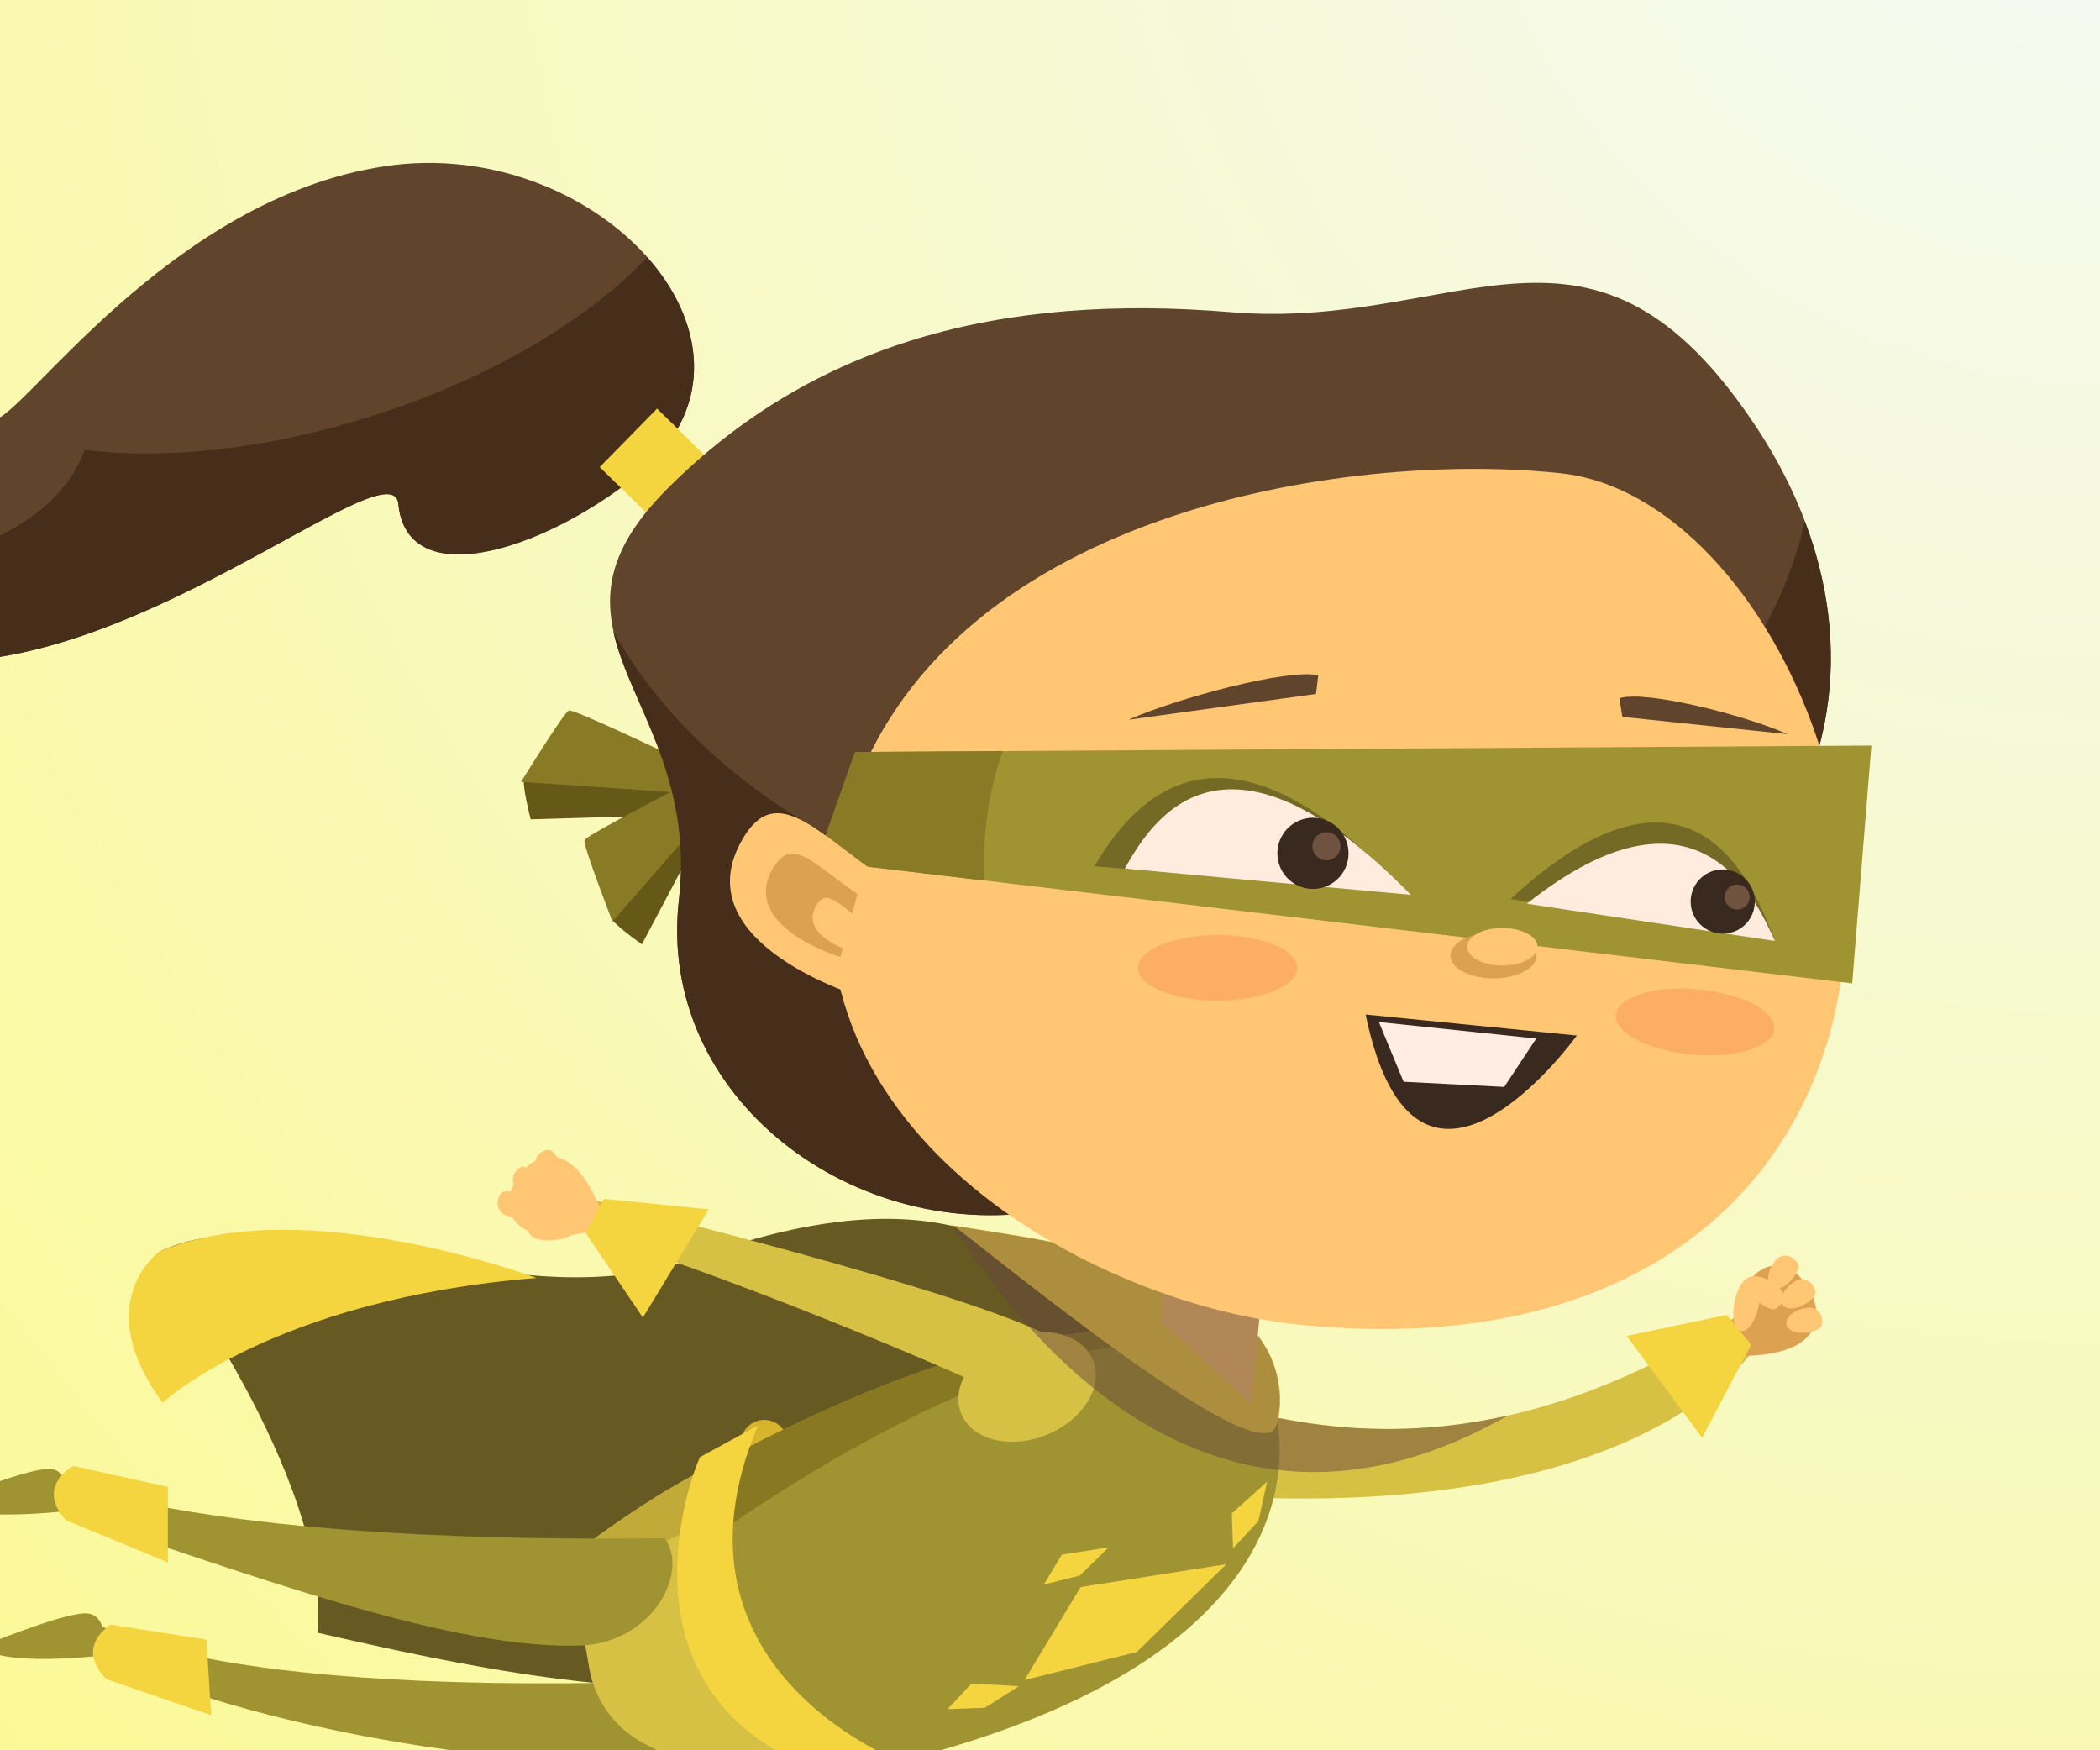 <svg xmlns="http://www.w3.org/2000/svg" xmlns:xlink="http://www.w3.org/1999/xlink" viewBox="0 0 300 250"><defs><style>.cls-1{mask:url(#mask);filter:url(#luminosity-noclip-2);}.cls-17,.cls-2,.cls-21{mix-blend-mode:multiply;}.cls-2{fill:url(#linear-gradient);}.cls-3{isolation:isolate;}.cls-4{fill:url(#linear-gradient-2);}.cls-5{fill:url(#radial-gradient);}.cls-6{fill:#60452c;}.cls-7{fill:#472e1a;}.cls-8{fill:#f4d540;}.cls-9{fill:#665922;}.cls-10{fill:#a09332;}.cls-11{fill:#d6c145;}.cls-12{fill:#c1aa38;}.cls-13{fill:#d6b52d;}.cls-14{fill:#877821;}.cls-15{fill:#ffc673;}.cls-16{fill:#dda152;}.cls-17{fill:#66493d;opacity:0.5;}.cls-18{fill:#665918;}.cls-19{fill:#897a25;}.cls-20{mask:url(#mask-2);}.cls-21{opacity:0.3;fill:url(#linear-gradient-3);}.cls-22{fill:#756a25;}.cls-23{fill:#ffecde;}.cls-24{fill:#3a291e;}.cls-25{fill:#705241;}.cls-26{fill:#ffede3;}.cls-27{fill:#fcaf63;}.cls-28{filter:url(#luminosity-noclip);}</style><filter id="luminosity-noclip" x="118.75" y="-8369.81" width="144.91" height="32766" filterUnits="userSpaceOnUse" color-interpolation-filters="sRGB"><feFlood flood-color="#fff" result="bg"/><feBlend in="SourceGraphic" in2="bg"/></filter><mask id="mask" x="118.75" y="-8369.81" width="144.91" height="32766" maskUnits="userSpaceOnUse"><g class="cls-28"/></mask><linearGradient id="linear-gradient" x1="190.18" y1="124.56" x2="223.62" y2="192.77" gradientUnits="userSpaceOnUse"><stop offset="0"/><stop offset="0.99" stop-color="#b3b3b3"/></linearGradient><linearGradient id="linear-gradient-2" x1="-30.62" y1="178.19" x2="326.31" y2="178.19" gradientUnits="userSpaceOnUse"><stop offset="0" stop-color="#43c6ac"/><stop offset="1" stop-color="#1a1956"/></linearGradient><radialGradient id="radial-gradient" cx="300.46" cy="-36.88" r="444.61" gradientUnits="userSpaceOnUse"><stop offset="0" stop-color="#f4f9f8"/><stop offset="1" stop-color="#fcf990"/></radialGradient><filter id="luminosity-noclip-2" x="118.75" y="66.97" width="144.91" height="122.86" filterUnits="userSpaceOnUse" color-interpolation-filters="sRGB"><feFlood flood-color="#fff" result="bg"/><feBlend in="SourceGraphic" in2="bg"/></filter><mask id="mask-2" x="118.75" y="66.97" width="144.91" height="122.86" maskUnits="userSpaceOnUse"><g class="cls-1"><path class="cls-2" d="M185.71,189.22c-32.09-3.21-77.8-30.68-64.65-73.41S192.28,64.31,223,67.6s57,63.55,28.49,99.71C239.78,182.11,218.58,192.51,185.71,189.22Z"/></g></mask><linearGradient id="linear-gradient-3" x1="190.18" y1="124.56" x2="223.62" y2="192.77" gradientUnits="userSpaceOnUse"><stop offset="0" stop-color="#c04b00"/><stop offset="0.99" stop-color="#b73400"/></linearGradient></defs><g class="cls-3"><g id="_1" data-name="1"><rect class="cls-4" x="-30.62" y="-37.81" width="356.92" height="432"/><rect class="cls-5" width="300" height="250"/><path class="cls-6" d="M90.67,68.17C77,79,58.13,84.54,56.91,72s-80,64.3-99.61-11.24C-45.35,50.56-5.3,60.43-.94,60s25-31.6,55.92-36.26S113.67,50,90.67,68.17Z"/><path class="cls-7" d="M92.46,36.75C84,45.7,69.94,54.12,53,59.47c-15,4.73-29.41,6.2-40.92,4.79-3.19,9.16-15.16,16-29.48,16A38.93,38.93,0,0,1-37.49,75c25.49,50.53,93.28-14.6,94.4-3,1.22,12.54,20,7,33.76-3.83C102.44,58.86,100.9,46.24,92.46,36.75Z"/><rect class="cls-8" x="88.34" y="60.67" width="11.7" height="12.37" transform="translate(-19.49 87.33) rotate(-45.57)"/><path class="cls-9" d="M166.06,197C151.77,182,140,165,99,179.78c-26.44,9.45-57.17-10-76.23-1,0,0,24.62,32.57,22.57,54.42C85.66,242.44,145.5,255,166.06,197Z"/><path class="cls-10" d="M101.72,251.25c-22.16,2.74-65.9-3.64-89.42-15.66l.24-4.58S24,242.14,93.69,240.22Z"/><path class="cls-11" d="M169.1,200.21c8.29-.94,35.73,15.15,78.5-11.91l4.33,2.52s-14.09,27-79.29,22.77C156.61,212.57,169.1,200.21,169.1,200.21Z"/><path class="cls-11" d="M126.46,251.92c-9.25,1.68-23.31,3.42-34.9-3.14a15,15,0,0,1-7.38-10.48l-2.77-15.89s13.29-10.61,24.66-15l21.73,44.3"/><path class="cls-12" d="M100.68,217.56a89.58,89.58,0,0,1,8.77-3.2l-3.38-6.91c-11.37,4.35-24.66,15-24.66,15l1,5.67A86.66,86.66,0,0,1,100.68,217.56Z"/><path class="cls-13" d="M130.93,249.25c0-1.66-.81-3-1.82-3s-1.81,1.35-1.81,3,.81,3,1.81,3S130.93,250.91,130.93,249.25Z"/><path class="cls-13" d="M112.5,206.49a3.34,3.34,0,1,0-3.32,3A3.18,3.18,0,0,0,112.5,206.49Z"/><path class="cls-10" d="M127.8,251.76c-9.2,2-37.12-22.32-21.73-44.64,21.23-11,53.58-24.07,72.75-12.68C183.68,198.29,195.51,235,127.8,251.76Z"/><path class="cls-14" d="M104.64,217.58c18.77-12.7,46.28-28,68-25.87-19.41-6-47.45,5.5-66.52,15.41A24,24,0,0,0,101.86,225,29.82,29.82,0,0,1,104.64,217.58Z"/><path class="cls-11" d="M156.15,194.29c-1.53-3.78-7-5.16-12.18-3.06s-8.19,6.87-6.66,10.66,7,5.16,12.19,3.06S157.68,198.08,156.15,194.29Z"/><path class="cls-8" d="M182.21,203.86c1.24-2.78,2-12.91-10-19.31s-25.57-7.78-36.11-9.53C138.08,176.13,179.26,210.52,182.21,203.86Z"/><polygon class="cls-15" points="178.77 200.54 165.99 188.86 166.35 175.34 180.96 176.8 178.77 200.54"/><path class="cls-11" d="M145.82,200.64c-5.57-3.55-49.13-21.37-61.07-23.95l.15-5.27s55.7,13.53,66,20S145.82,200.64,145.82,200.64Z"/><polygon class="cls-8" points="146.35 239.97 154.38 226.68 175.19 223.42 162.41 235.96 146.35 239.97"/><polygon class="cls-8" points="149.11 226.33 151.69 222.06 158.39 221.01 154.28 225.04 149.11 226.33"/><polygon class="cls-8" points="176.15 221.16 175.97 216.17 181.01 211.63 179.77 217.26 176.15 221.16"/><polygon class="cls-8" points="135.37 244.12 138.79 240.47 145.56 240.85 140.69 243.93 135.37 244.12"/><path class="cls-10" d="M14.84,236.44S.29,238.2-2.71,235.19c0,0,10.75-4.48,14.65-4.75S14.84,236.44,14.84,236.44Z"/><path class="cls-10" d="M83.66,235c-18.81,1-48.39-10.28-77.25-19.81l.3-4.58s18.53,10,88.24,9.1C98.46,224.42,93.44,234.17,83.66,235Z"/><path class="cls-10" d="M9.61,215.81s-14.55,1.76-17.56-1.25c0,0,10.76-4.48,14.66-4.75S9.61,215.81,9.61,215.81Z"/><path class="cls-8" d="M100,208.12c-2,4.26-13,36.86,21.32,46.14l8.78-2s-36.87-13-21.82-48.65Z"/><path class="cls-8" d="M23.23,200.35s15.8-14.8,53.41-17.81c0,0-33.35-12.54-53.91-3.76C22.73,178.78,12.7,186.06,23.23,200.35Z"/><path class="cls-8" d="M9.44,217.15s-4.52-4.26,1-7.77l13.54,3v10.79Z"/><path class="cls-8" d="M15.27,239.87s-4.77-4,.51-7.82l13.71,2.14L30.17,245Z"/><path class="cls-16" d="M247,193.64c.35-8.69,3.51-13.52,7.62-12.83S266,194.39,247,193.64Z"/><path class="cls-15" d="M251.19,186.74c.48-2.13.11-4.07-.83-4.33s-2.07,1.24-2.54,3.37-.11,4.07.83,4.33S250.72,188.87,251.19,186.74Z"/><path class="cls-15" d="M251.35,186.1c1.59,1.1,2.3,1.14,2.91.38s.88-2-.72-3.12-3.38-1.4-4-.64S249.75,185,251.35,186.1Z"/><path class="cls-15" d="M256.14,182.54c1-1.33,1-2,.24-2.61a1.82,1.82,0,0,0-2.9.32c-1,1.32-1.17,2.92-.43,3.55S255.16,183.87,256.14,182.54Z"/><path class="cls-15" d="M257.93,186.23c1.4-.87,1.64-1.47,1.19-2.33a1.83,1.83,0,0,0-2.81-.79c-1.4.88-2.17,2.28-1.73,3.14S256.53,187.1,257.93,186.23Z"/><path class="cls-15" d="M258.28,190.32c1.63-.27,2.08-.73,2-1.7a1.82,1.82,0,0,0-2.29-1.8c-1.63.27-2.88,1.28-2.79,2.25S256.66,190.59,258.28,190.32Z"/><path class="cls-15" d="M86.68,175.19c-7.84,2.66-13.23,1.34-14-2.77S80.81,157.09,86.68,175.19Z"/><path class="cls-15" d="M79.1,173.6c-2,.29-3.66,1.3-3.57,2.27s1.82,1.52,3.88,1.24,3.66-1.3,3.57-2.27S81.16,173.32,79.1,173.6Z"/><path class="cls-15" d="M78.47,173.68c.44-1.88.23-2.57-.66-2.87s-2.1-.14-2.53,1.75-.07,3.66.81,4S78,175.56,78.47,173.68Z"/><path class="cls-15" d="M73.65,170.39c-1.51-.47-2.09-.24-2.4.66a1.89,1.89,0,0,0,1.29,2.63c1.51.46,3,.1,3.3-.81S75.17,170.85,73.65,170.39Z"/><path class="cls-15" d="M76.32,167.44c-1.26-1-1.87-1-2.48-.32a1.88,1.88,0,0,0,.27,2.91c1.26,1,2.77,1.27,3.39.55S77.58,168.46,76.32,167.44Z"/><path class="cls-15" d="M79.84,165.71c-.81-1.44-1.37-1.71-2.2-1.3a1.83,1.83,0,0,0-.81,2.78c.81,1.44,2.13,2.27,3,1.86S80.64,167.14,79.84,165.71Z"/><polygon class="cls-8" points="232.37 190.82 243.15 205.36 250.17 192.07 246.66 187.81 232.37 190.82"/><polygon class="cls-8" points="91.84 188.2 101.24 172.73 86.28 171.24 83.66 176.1 91.84 188.2"/><path class="cls-17" d="M215.39,202.19a78.06,78.06,0,0,1-32.77.34,15,15,0,0,0-2.94-11.78L181,176.8l-14.61-1.46-.17,6.46c-9.81-3.87-21.83-5.41-30.36-6.78C137.84,176.47,166.41,230.19,215.39,202.19Z"/><path class="cls-18" d="M101,110.25s-13.52,20-13.72,20.7,4.42,3.93,4.42,3.93l11.24-21.21Z"/><path class="cls-18" d="M100.05,109s-24.5,1.81-25.08,2.18.84,5.85.84,5.85l22.4-.67Z"/><path class="cls-19" d="M96.59,112.71S83.77,119.33,83.5,120s4,11.64,4,11.64L102,115Z"/><path class="cls-19" d="M95,107.48s-13-6.19-13.71-6-6.85,10.2-6.85,10.2l22.07,1.5Z"/><path class="cls-6" d="M150.1,172.78C122.35,178,93.67,156.9,97,128.41s-22.47-37.8-1.65-58.62S143,41.85,175.85,44.59,227.34,25.41,250.9,61,266.24,150.87,150.1,172.78Z"/><path class="cls-7" d="M257.83,74.46c-7.34,32.62-44,57.43-88.15,57.43-36.73,0-68.27-17.17-82.08-41.72C89.85,100.42,99,110.72,97,128.41,93.67,156.9,122.35,178,150.1,172.78,252.4,153.48,271,109.1,257.83,74.46Z"/><path class="cls-15" d="M185.71,189.22c-32.09-3.21-77.8-30.68-64.65-73.41S192.28,64.31,223,67.6s57,63.55,28.49,99.71C239.78,182.11,218.58,192.51,185.71,189.22Z"/><g class="cls-20"><path class="cls-21" d="M185.71,189.22c-32.09-3.21-77.8-30.68-64.65-73.41S192.28,64.31,223,67.6s57,63.55,28.49,99.71C239.78,182.11,218.58,192.51,185.71,189.22Z"/></g><polygon class="cls-10" points="267.34 106.49 122.16 107.41 116.68 122.93 264.6 140.46 267.34 106.49"/><path class="cls-19" d="M140.59,122.86a47.2,47.2,0,0,1,2.67-15.59l-21.1.14-5.48,15.52,24,2.85C140.62,124.81,140.59,123.84,140.59,122.86Z"/><path class="cls-22" d="M253.56,134.41c-2.94-7.71-11.51-30.23-37.77-6Z"/><path class="cls-22" d="M200.94,127.56c-7.44-7.77-29.17-30.49-44.57-3.83Z"/><path class="cls-15" d="M127.64,126.4c-10.59-6.94-16.53-15.15-21.55-6.57-8.77,15,17.16,22.64,17.16,22.64Z"/><path class="cls-23" d="M160.68,124.07c3.49-6.13,13.66-24,40.87,3.74Z"/><path class="cls-23" d="M253.56,134.41c-2.85-6.27-11.16-24.57-35.44-5.33Z"/><path class="cls-24" d="M250.64,129.4a4.58,4.58,0,1,0-5.15,3.91A4.54,4.54,0,0,0,250.64,129.4Z"/><path class="cls-24" d="M192.6,122.57a5.08,5.08,0,1,0-5.74,4.35A5.08,5.08,0,0,0,192.6,122.57Z"/><path class="cls-25" d="M191.47,121.17a2,2,0,1,0-2.24,1.69A2,2,0,0,0,191.47,121.17Z"/><path class="cls-25" d="M249.93,128.36a1.78,1.78,0,1,0-2,1.53A1.77,1.77,0,0,0,249.93,128.36Z"/><path class="cls-24" d="M195.09,144.91l30.17,3S202.34,179.83,195.09,144.91Z"/><polygon class="cls-26" points="214.89 155.25 219.46 148.34 196.98 145.98 200.51 154.51 214.89 155.25"/><path class="cls-16" d="M219.5,136.49c0-1.8-2.76-3.26-6.15-3.26s-6.14,1.46-6.14,3.26,2.75,3.26,6.14,3.26S219.5,138.29,219.5,136.49Z"/><path class="cls-15" d="M219.66,135.23c0-1.48-2.27-2.68-5.06-2.68s-5,1.2-5,2.68,2.25,2.68,5,2.68S219.66,136.71,219.66,135.23Z"/><path class="cls-16" d="M122.5,127.68c-5.93-3.89-9.26-8.48-12.07-3.68-4.91,8.38,9.62,12.68,9.62,12.68Z"/><path class="cls-15" d="M122.86,131.23c-3.07-2-4.79-4.4-6.25-1.91-2.55,4.34,5,6.57,5,6.57Z"/><path class="cls-27" d="M185.31,138.25c0-2.59-5.09-4.69-11.37-4.69s-11.37,2.1-11.37,4.69,5.09,4.67,11.37,4.67S185.31,140.83,185.31,138.25Z"/><path class="cls-27" d="M253.47,147c.23-2.57-4.65-5.12-10.9-5.69s-11.51,1.07-11.75,3.64,4.65,5.12,10.9,5.68S253.23,149.53,253.47,147Z"/><path class="cls-6" d="M161.23,102.8c6.69-3,22.74-7.35,27.09-6.35L188,99.12Z"/><path class="cls-6" d="M255.34,104.86c-6-2.7-20.28-6.33-24-5.13l.42,2.66Z"/></g></g></svg>
